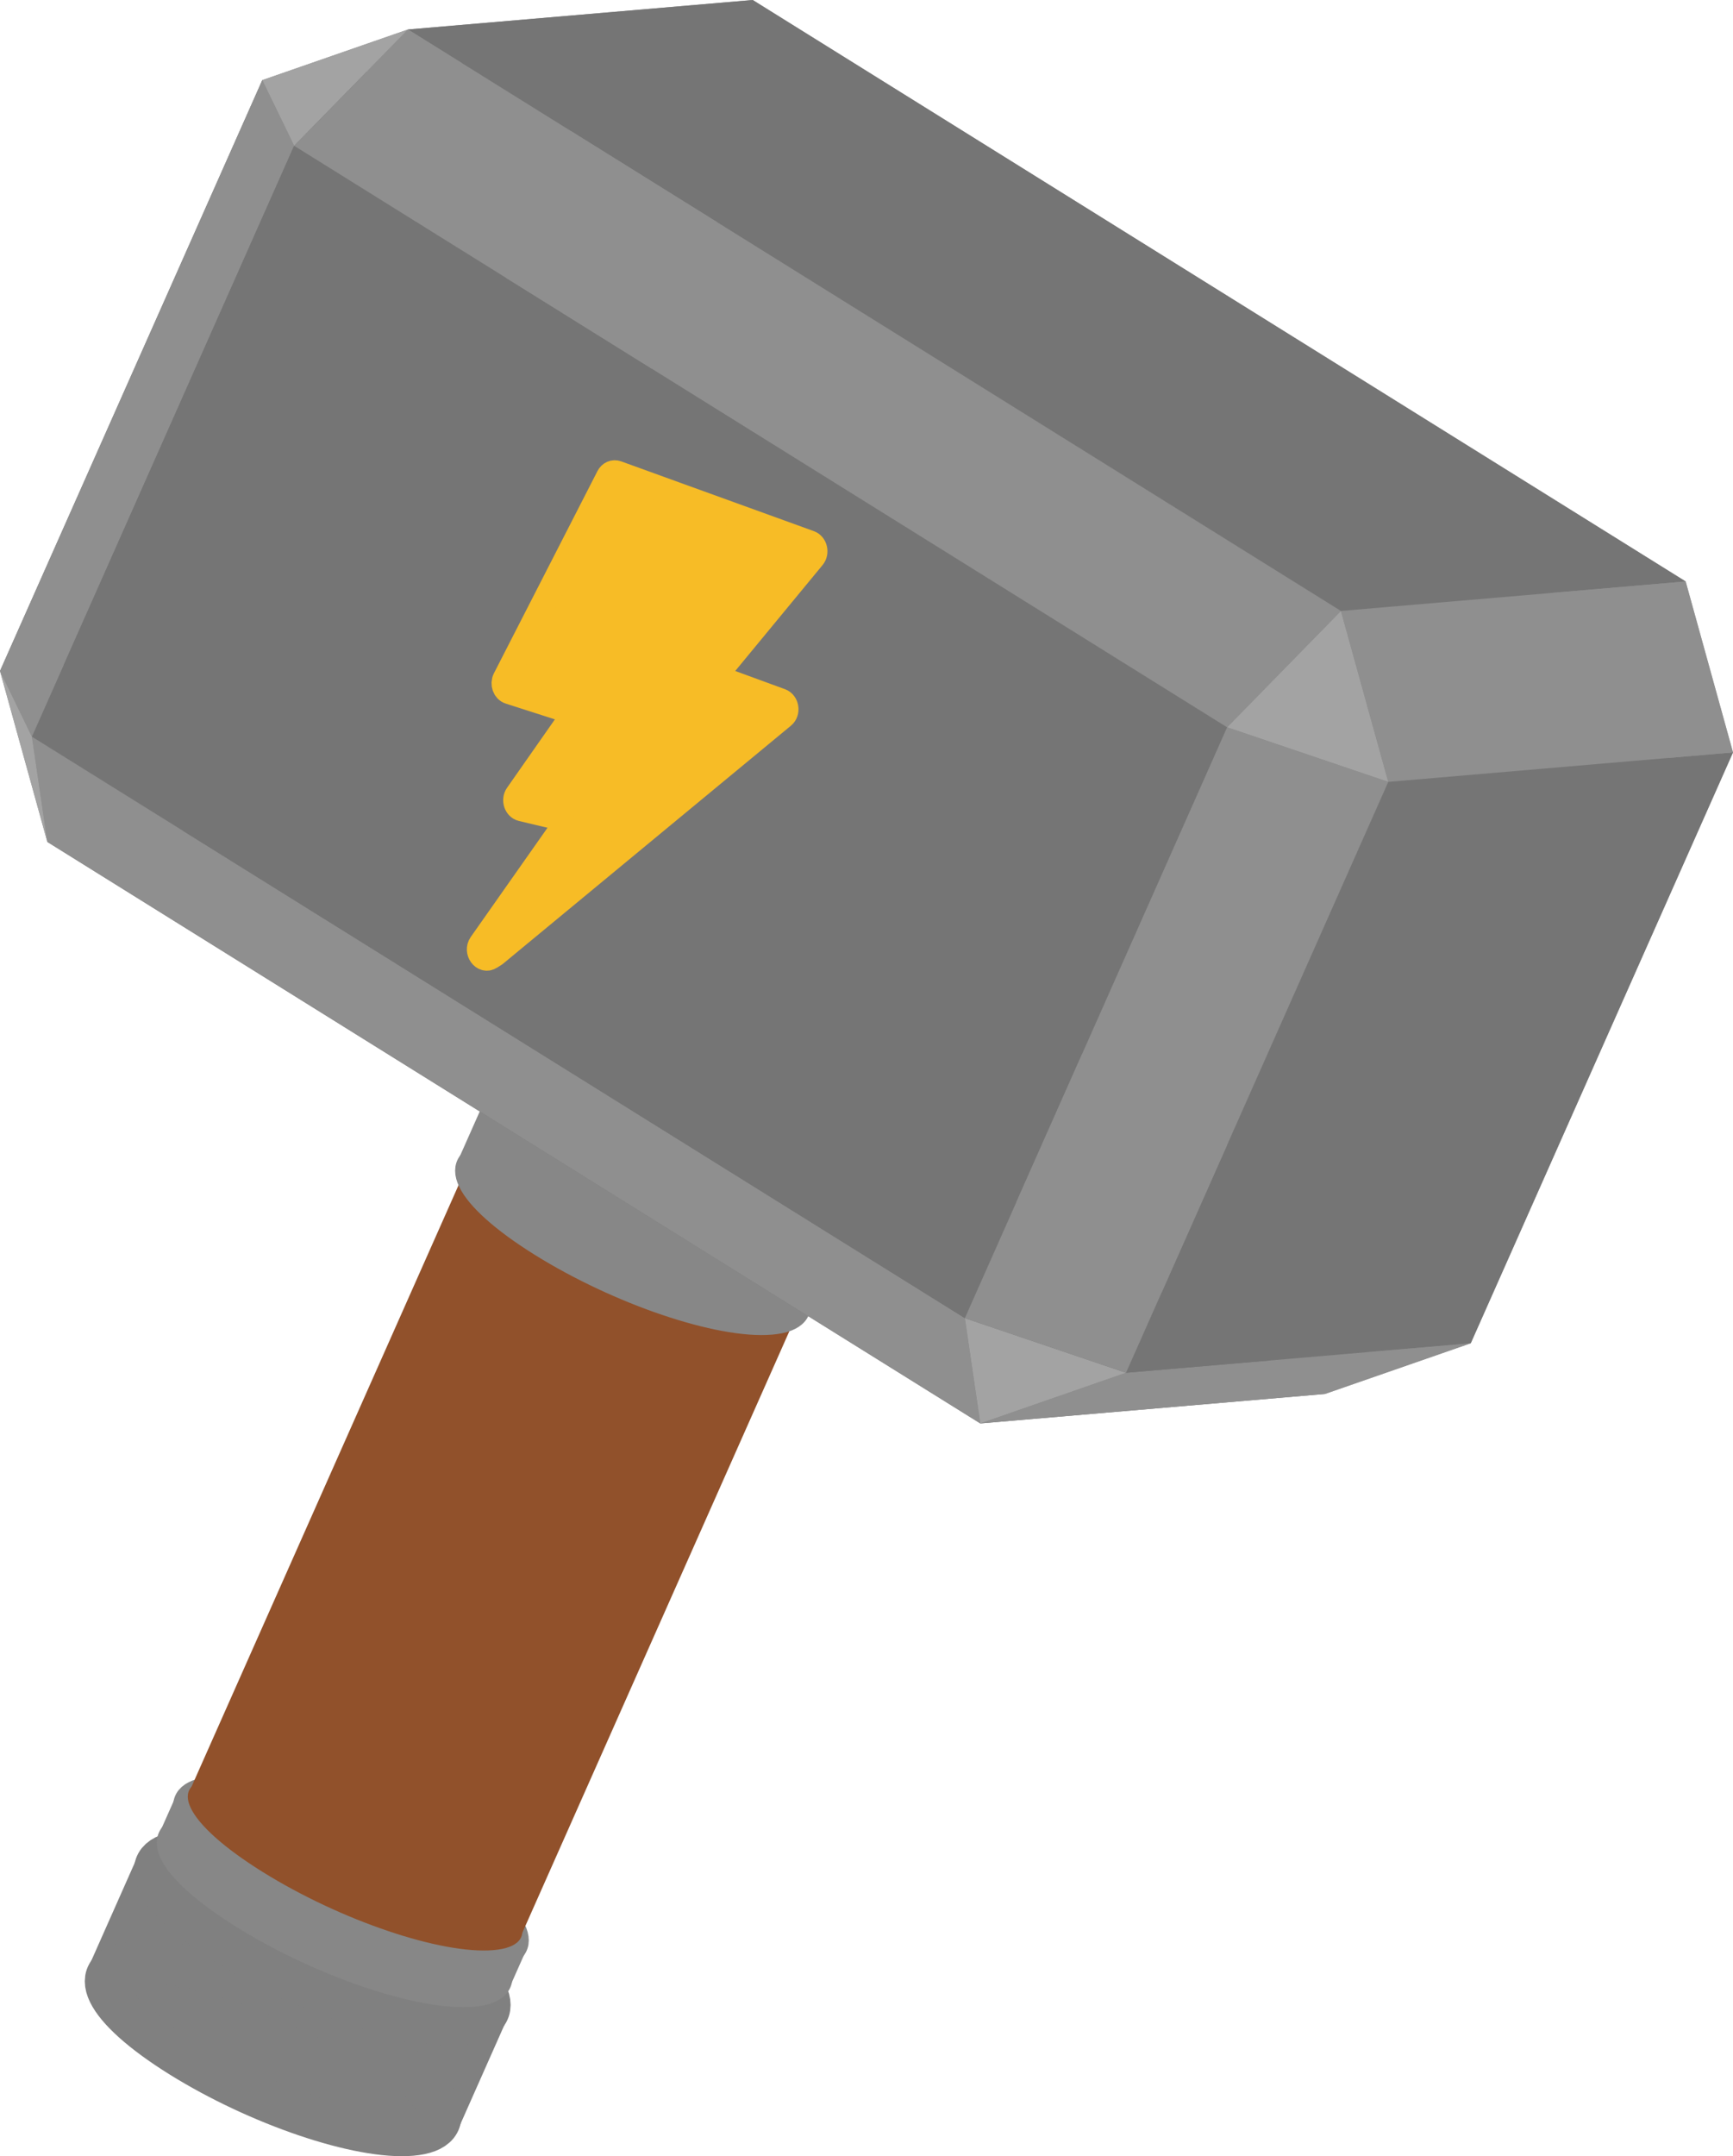 <svg class="hammer" width="41.217" height="51.263" version="1.1" viewBox="-50 -50 41.217 51.263" xmlns="http://www.w3.org/2000/svg">
 <g transform="translate(-33.29,-24.3)">
  <g stroke-linecap="round" stroke-linejoin="round">
   <path d="m-8.511-10.449 1.126 4.064 2.707-2.765z" fill="#a3a3a3"/>
   <path d="m-2.273-24.496-6.238 14.047 3.833 1.299 6.238-14.048z" fill="#8f8f8f"/>
   <path d="m-2.273-24.496 3.465-1.204.368 2.502z" fill="#a3a3a3"/>
   <path d="m17.511 4.674-2.707 2.766-22.189-13.825 2.707-2.765z" fill="#8f8f8f"/>
  </g>
  <g stroke="#808080">
   <path d="m-9.045 20.369-1.169 2.634" stroke-width="9.6"/>
   <path d="m-12.418 23.191c-1.85-1.153-2.326-2.132-1.086-2.238 1.239-.106 3.642.709 5.493 1.862s2.326 2.132 1.087 2.238c-1.24.106-3.643-.709-5.494-1.862" fill="#808080" stroke-linecap="round" stroke-linejoin="round"/>
   <path d="m-11.248 20.557c1.851 1.153 4.254 1.968 5.493 1.862 1.24-.106.764-1.085-1.086-2.238-1.851-1.153-4.254-1.968-5.494-1.862-1.239.106-.764 1.085 1.087 2.238" fill="#808080" stroke-linecap="round" stroke-linejoin="round"/>
  </g>
  <path d="m-16.71-9.748 8.199-.701 1.126 4.064-8.199.701z" fill="#8f8f8f" stroke-linecap="round" stroke-linejoin="round"/>
  <path d="m23.749-9.373-6.238 14.047-22.189-13.824 6.238-14.048z" fill="#757575" stroke-linecap="round" stroke-linejoin="round"/>
  <g stroke="#878787">
   <path d="m-8.362 18.833-.39.878" stroke-width="9.1"/>
   <path d="m-10.956 19.899c-1.85-1.153-2.326-2.132-1.086-2.238 1.239-.106 3.642.708 5.493 1.861s2.326 2.132 1.087 2.238c-1.24.106-3.643-.708-5.494-1.861" fill="#878787" stroke-linecap="round" stroke-linejoin="round" stroke-width=".5"/>
   <path d="m-10.566 19.021c1.851 1.153 4.254 1.967 5.494 1.861 1.239-.106.764-1.085-1.087-2.238s-4.254-1.967-5.494-1.861c-1.239.106-.764 1.085 1.087 2.238" fill="#878787" stroke-linecap="round" stroke-linejoin="round" stroke-width=".5"/>
  </g>
  <path d="m-16.71-9.748 8.199-.701 6.238-14.047-8.199.701z" fill="#757575" stroke-linecap="round" stroke-linejoin="round"/>
  <path d="m-1.754 3.951-6.511 14.662" stroke="#91512b" stroke-width="8.6"/>
  <g stroke-linecap="round" stroke-linejoin="round">
   <path d="m-10.468 18.801c-1.851-1.153-2.327-2.132-1.087-2.238 1.239-.106 3.643.709 5.493 1.862 1.851 1.153 2.327 2.132 1.087 2.238-1.239.106-3.643-.708-5.493-1.862" fill="#91512b"/>
   <path d="m-3.958 4.139c1.851 1.153 4.254 1.968 5.494 1.862 1.239-.106.764-1.086-1.087-2.239s-4.254-1.967-5.493-1.861c-1.24.106-.764 1.085 1.086 2.238" fill="#91512b"/>
   <path d="m1.192-25.7.368 2.502 22.189 13.825-.368-2.503z" fill="#8f8f8f"/>
   <path d="m-10.472-23.795 8.199-.701 3.465-1.204-8.199.701z" fill="#8f8f8f"/>
  </g>
  <g stroke="#878787">
   <path d="m-.487 1.097-1.17 2.634" stroke-width="9.1"/>
   <path d="m-3.86 3.92c-1.851-1.153-2.326-2.132-1.087-2.238s3.643.708 5.493 1.861c1.851 1.153 2.327 2.132 1.087 2.238-1.239.106-3.643-.708-5.493-1.861" fill="#878787" stroke-linecap="round" stroke-linejoin="round" stroke-width=".5"/>
   <path d="m-2.691 1.286c1.851 1.153 4.254 1.967 5.494 1.861 1.239-.106.764-1.085-1.087-2.238s-4.254-1.967-5.493-1.861c-1.24.106-.764 1.085 1.086 2.238" fill="#878787" stroke-linecap="round" stroke-linejoin="round" stroke-width=".5"/>
  </g>
  <g stroke-linecap="round" stroke-linejoin="round">
   <path d="m18.269 6.236-3.465 1.204 2.707-2.766z" fill="#a3a3a3"/>
   <path d="m14.804 7.44-8.199.701-22.189-13.825 8.199-.701z" fill="#757575"/>
   <path d="m-16.71-9.748 1.126 4.064-.367-2.502z" fill="#a3a3a3"/>
   <path d="m24.507-7.812-6.238 14.048-.758-1.562 6.238-14.047z" fill="#8f8f8f"/>
   <path d="m-10.472-23.795-6.238 14.047.759 1.562 6.237-14.048z" fill="#8f8f8f"/>
   <path d="m24.507-7.812-1.126-4.064.368 2.503z" fill="#a3a3a3"/>
   <path d="m23.381-11.876-8.199.701-22.189-13.824 8.199-.701z" fill="#757575"/>
   <path d="m-10.472-23.795 3.465-1.204-2.707 2.765z" fill="#a3a3a3"/>
   <path d="m18.269 6.236-8.199.701-3.465 1.204 8.199-.701z" fill="#8f8f8f"/>
   <path d="m-15.951-8.186.367 2.502 22.189 13.825-.367-2.503z" fill="#8f8f8f"/>
   <path d="m18.269 6.236-8.199.701 6.238-14.048 8.199-.701z" fill="#757575"/>
   <path d="m-9.714-22.234-6.237 14.048 22.189 13.824 6.237-14.047z" fill="#757575"/>
   <path d="m2.545-12.79-4.583-1.659c-.076-.027-.156.008-.195.085 0 0-2.463 4.808-2.463 4.808-.058.114-.005.263.107.298l1.296.416c.122.039.171.21.093.321 0 0-1.205 1.722-1.205 1.722-.081.116-.024.294.105.325l.827.196c.128.031.186.209.104.325 0 0-1.899 2.701-1.899 2.701-.118.169.056.41.22.304l.11-.07 6.849-5.661c.115-.095.083-.304-.054-.354l-1.312-.48c-.123-.045-.165-.224-.078-.331 0 0 2.157-2.615 2.157-2.615.087-.106.045-.286-.079-.331z" fill="#f7bc26" stroke="#f7bc26" stroke-width=".6"/>
   <path d="m24.507-7.812-8.199.701-1.126-4.064 8.199-.701z" fill="#8f8f8f"/>
   <path d="m15.182-11.175-2.707 2.766-22.189-13.825 2.707-2.765z" fill="#8f8f8f"/>
   <path d="m10.07 6.937-3.465 1.204-.367-2.503z" fill="#a3a3a3"/>
   <path d="m16.308-7.111-6.238 14.048-3.832-1.299 6.237-14.047z" fill="#8f8f8f"/>
   <path d="m16.308-7.111-1.126-4.064-2.707 2.766z" fill="#a3a3a3"/>
  </g>
 </g>
</svg>

